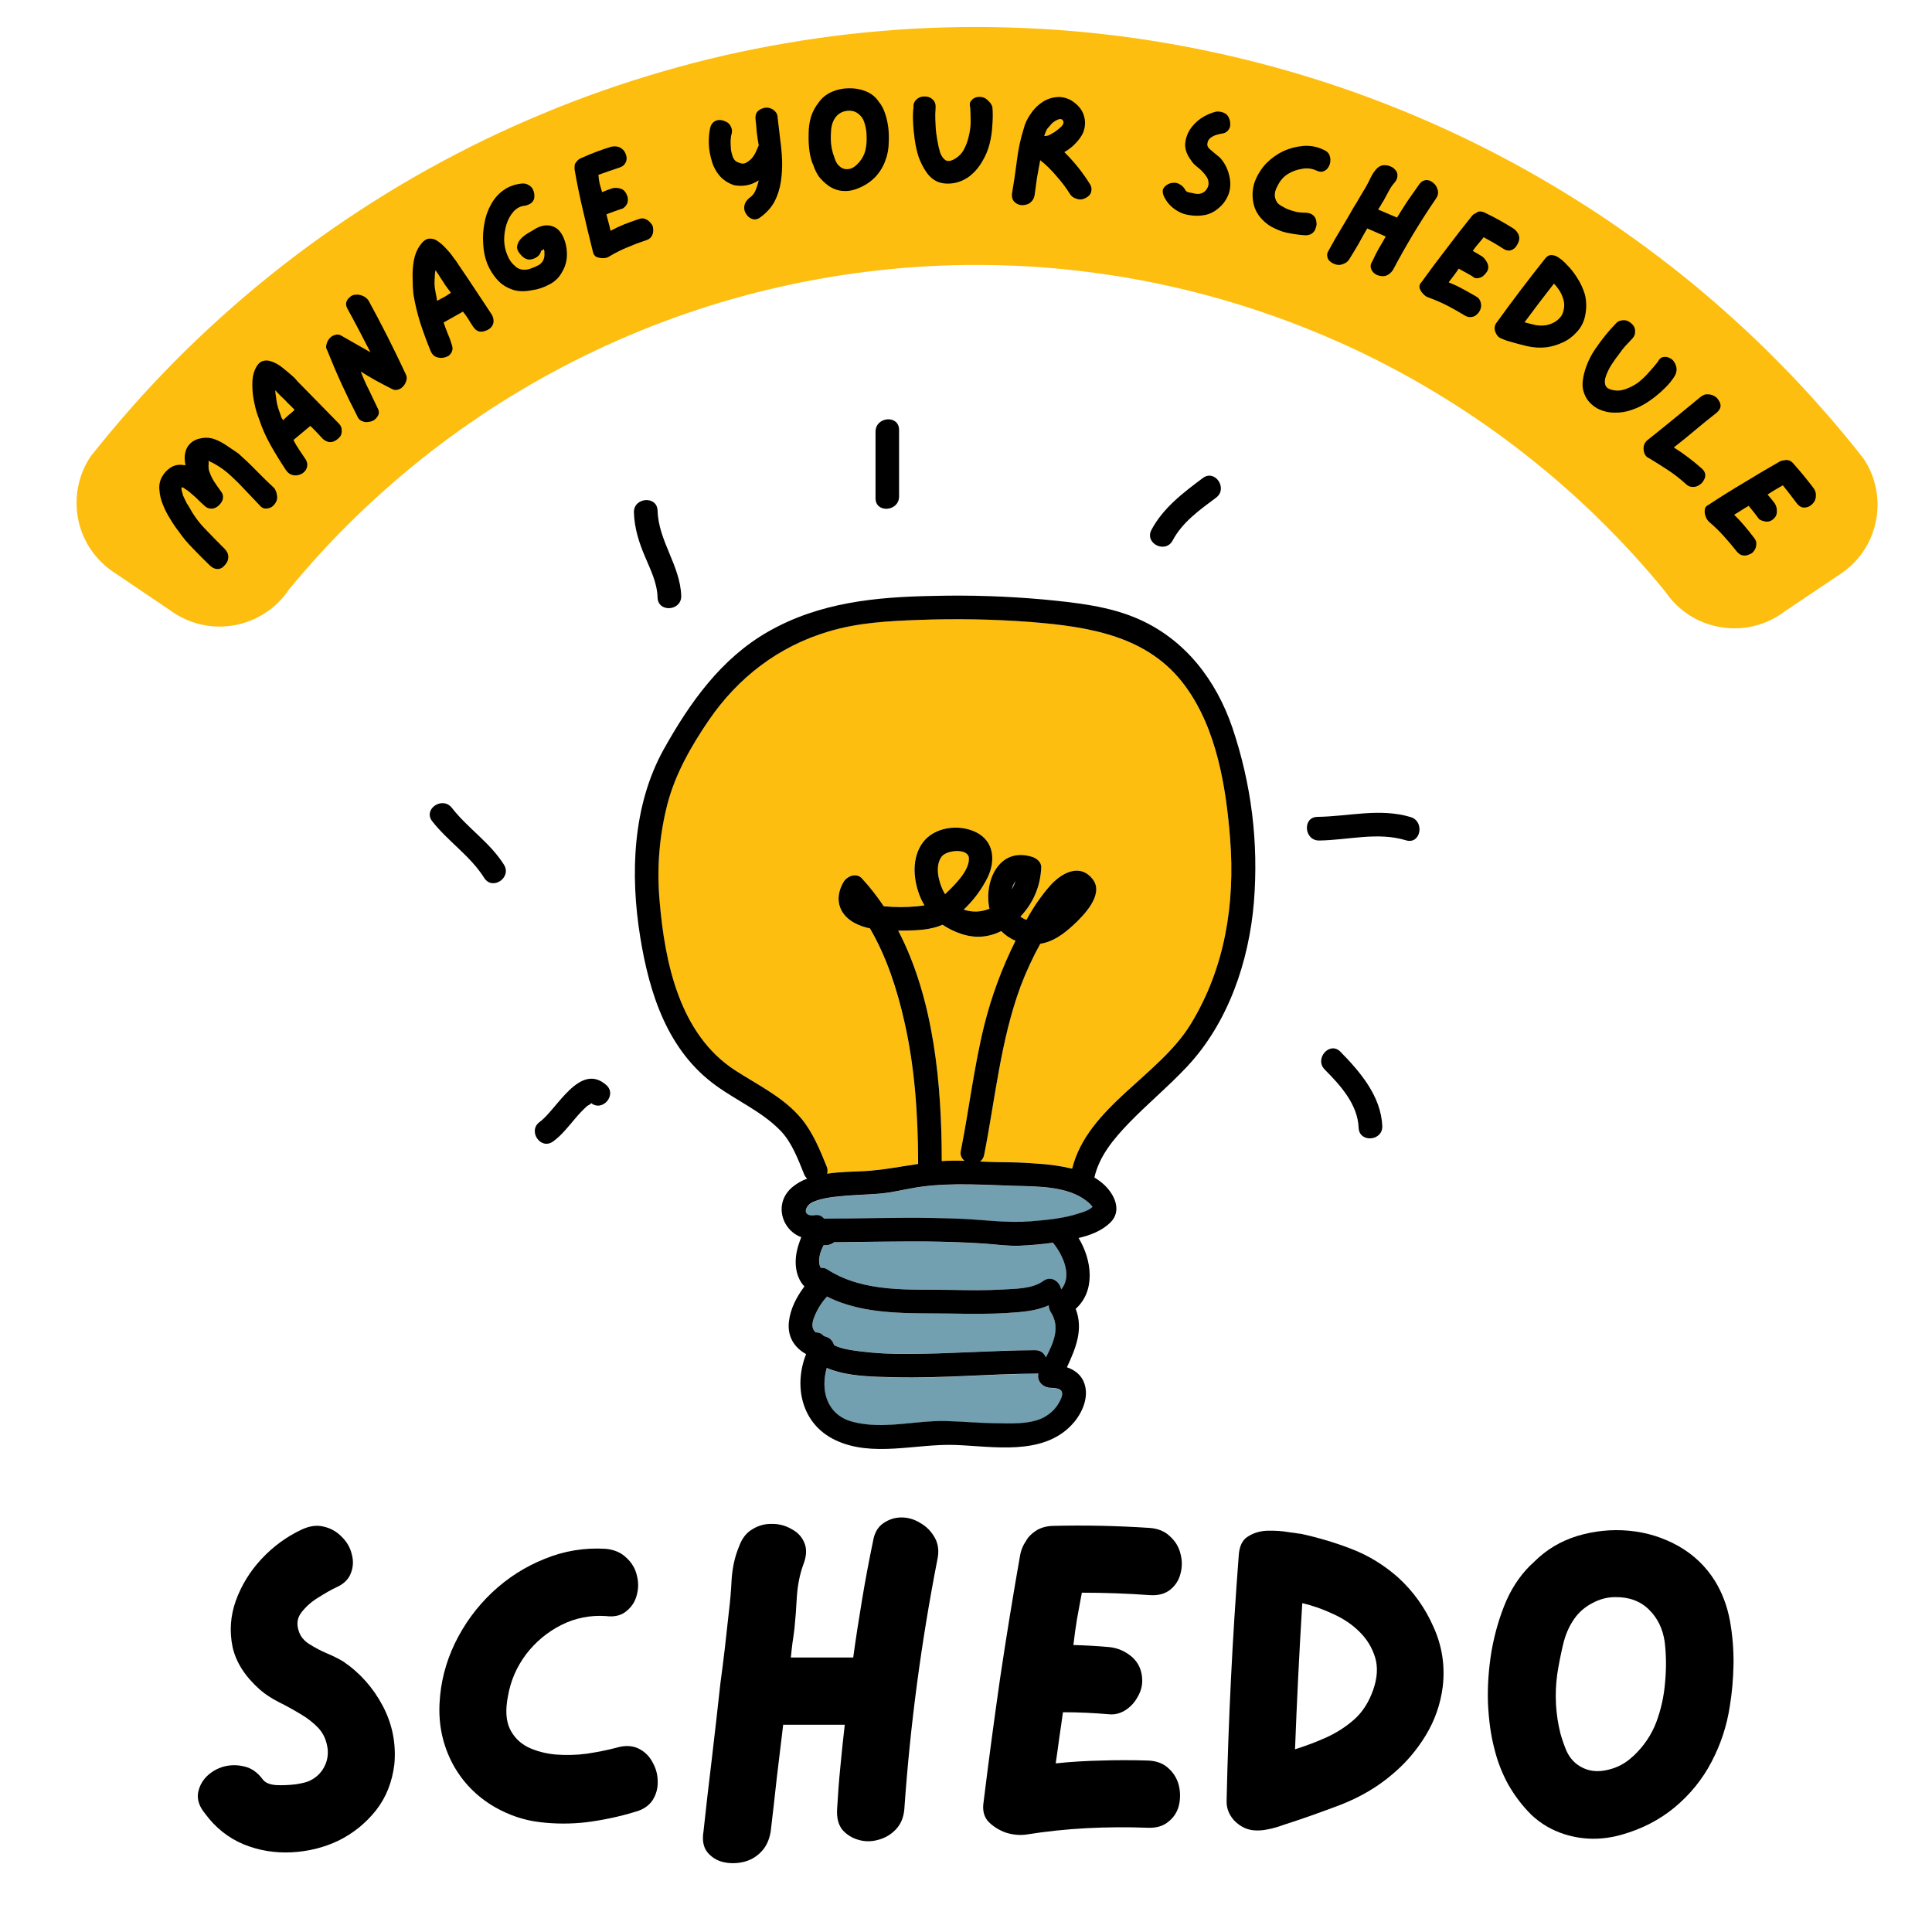 <svg xmlns="http://www.w3.org/2000/svg" xmlns:xlink="http://www.w3.org/1999/xlink" width="100" zoomAndPan="magnify" viewBox="0 0 75 75" height="100" preserveAspectRatio="xMidYMid meet" version="1.0"><defs><g/><clipPath id="9cc4c98008"><path d="M 50 31 L 55.363 31 L 55.363 33 L 50 33 Z M 50 31 " clip-rule="nonzero"/></clipPath><clipPath id="7c060dfe8f"><path d="M 24 23 L 49 23 L 49 56.594 L 24 56.594 Z M 24 23 " clip-rule="nonzero"/></clipPath><clipPath id="a538f9a92d"><path d="M 33 16.094 L 35 16.094 L 35 20 L 33 20 Z M 33 16.094 " clip-rule="nonzero"/></clipPath><clipPath id="eefbbb4bc8"><path d="M 16.363 31 L 20 31 L 20 35 L 16.363 35 Z M 16.363 31 " clip-rule="nonzero"/></clipPath></defs><g clip-path="url(#9cc4c98008)"><path fill="#000000" d="M 54.762 31.719 C 53.57 31.359 52.352 31.695 51.141 31.711 C 50.551 31.719 50.625 32.637 51.211 32.629 C 52.336 32.613 53.477 32.285 54.582 32.621 C 55.152 32.793 55.32 31.887 54.762 31.719 Z M 54.762 31.719 " fill-opacity="1" fill-rule="nonzero"/></g><path fill="#000000" d="M 52.035 40.828 C 51.617 40.406 51.012 41.102 51.426 41.52 C 52.035 42.133 52.707 42.871 52.742 43.781 C 52.766 44.375 53.684 44.301 53.66 43.711 C 53.609 42.555 52.809 41.617 52.035 40.828 Z M 52.035 40.828 " fill-opacity="1" fill-rule="nonzero"/><path fill="#73a0b1" d="M 42.41 46.852 L 42.41 46.848 C 42.348 46.77 42.277 46.699 42.199 46.637 C 41.477 46.059 40.32 46.062 39.441 46.039 C 38.223 46.008 36.996 45.91 35.781 46.07 C 35.223 46.145 34.668 46.301 34.105 46.344 C 33.703 46.375 33.297 46.387 32.898 46.422 C 32.457 46.457 31.984 46.488 31.574 46.664 C 31.234 46.809 31.125 47.242 31.621 47.18 C 31.773 47.152 31.895 47.195 31.996 47.312 C 32.289 47.312 32.586 47.312 32.883 47.305 C 34.383 47.289 35.883 47.254 37.379 47.324 C 38.266 47.363 39.137 47.488 40.023 47.418 C 40.656 47.367 41.316 47.301 41.918 47.102 C 42.047 47.062 42.172 47.012 42.289 46.949 C 42.332 46.922 42.375 46.895 42.418 46.863 C 42.402 46.871 42.402 46.863 42.41 46.852 Z M 42.41 46.852 " fill-opacity="1" fill-rule="nonzero"/><path fill="#fdbe10" d="M 38.203 39.82 C 38.488 38.676 38.895 37.574 39.422 36.52 C 39.211 36.43 39.027 36.305 38.867 36.145 C 38.375 36.391 37.867 36.43 37.344 36.262 C 37.074 36.176 36.824 36.055 36.59 35.898 C 36.145 36.094 35.637 36.117 35.145 36.125 L 34.867 36.125 C 36.266 38.812 36.551 42.133 36.559 45.066 L 36.559 45.078 C 36.672 45.07 36.789 45.062 36.902 45.059 C 37.082 45.059 37.262 45.059 37.441 45.066 C 37.309 44.953 37.262 44.816 37.305 44.645 C 37.621 43.043 37.812 41.41 38.203 39.82 Z M 38.203 39.82 " fill-opacity="1" fill-rule="nonzero"/><path fill="#73a0b1" d="M 40.789 53.883 C 40.477 53.875 40.246 53.625 40.309 53.324 C 40.285 53.328 40.262 53.332 40.238 53.332 C 38.414 53.34 36.594 53.516 34.766 53.469 C 34.008 53.453 32.906 53.465 32.094 53.105 C 31.848 53.969 32.082 54.934 33.102 55.203 C 34.277 55.512 35.5 55.148 36.695 55.172 C 37.348 55.188 38 55.25 38.656 55.258 C 39.227 55.266 39.934 55.305 40.465 55.059 C 40.805 54.891 41.051 54.633 41.195 54.281 C 41.328 53.941 41.105 53.891 40.789 53.883 Z M 40.789 53.883 " fill-opacity="1" fill-rule="nonzero"/><path fill="#fdbe10" d="M 36.555 33.254 C 36.281 33.621 36.438 34.219 36.621 34.586 C 36.645 34.629 36.668 34.672 36.691 34.711 L 36.754 34.652 C 37.059 34.355 37.641 33.793 37.617 33.312 C 37.59 32.918 36.746 33.004 36.555 33.254 Z M 36.555 33.254 " fill-opacity="1" fill-rule="nonzero"/><path fill="#73a0b1" d="M 40.789 50.926 C 40.738 50.848 40.715 50.762 40.715 50.672 C 40.223 50.898 39.617 50.938 39.105 50.969 C 38.371 51.016 37.641 51.004 36.902 50.992 C 35.309 50.969 33.562 51.07 32.105 50.332 C 31.879 50.582 31.703 50.867 31.586 51.188 C 31.5 51.445 31.531 51.609 31.664 51.723 C 31.797 51.715 31.902 51.762 31.988 51.863 L 32.02 51.871 C 32.203 51.914 32.324 52.031 32.379 52.215 C 32.684 52.367 33.082 52.414 33.371 52.453 C 33.988 52.531 34.605 52.562 35.227 52.555 C 36.875 52.555 38.52 52.418 40.168 52.41 C 40.379 52.406 40.523 52.5 40.605 52.695 C 40.898 52.121 41.176 51.52 40.789 50.926 Z M 40.789 50.926 " fill-opacity="1" fill-rule="nonzero"/><path fill="#73a0b1" d="M 40.926 48.305 C 40.91 48.285 40.898 48.266 40.887 48.246 C 40.457 48.305 40.016 48.344 39.582 48.363 C 39.129 48.379 38.684 48.312 38.238 48.281 C 37.488 48.23 36.742 48.207 35.996 48.199 C 34.789 48.191 33.59 48.215 32.387 48.227 C 32.266 48.32 32.133 48.355 31.98 48.332 C 31.832 48.625 31.723 48.98 31.867 49.219 C 31.965 49.211 32.055 49.234 32.137 49.289 C 33.551 50.191 35.32 50.047 36.926 50.074 C 37.594 50.086 38.258 50.098 38.926 50.059 C 39.418 50.027 40.086 50.039 40.504 49.734 C 40.82 49.5 41.152 49.758 41.199 50.059 C 41.609 49.57 41.312 48.809 40.926 48.305 Z M 40.926 48.305 " fill-opacity="1" fill-rule="nonzero"/><path fill="#fdbe10" d="M 47.754 32.574 C 47.598 30.566 47.23 28.312 46.016 26.641 C 44.59 24.676 42.273 24.328 40 24.141 C 38.547 24.035 37.094 24.008 35.637 24.066 C 34.465 24.105 33.297 24.168 32.168 24.508 C 30.23 25.086 28.656 26.289 27.516 27.949 C 26.84 28.938 26.211 30.027 25.91 31.191 C 25.59 32.43 25.488 33.688 25.602 34.961 C 25.801 37.355 26.367 40.137 28.523 41.539 C 29.418 42.121 30.426 42.594 31.117 43.434 C 31.547 43.961 31.832 44.648 32.086 45.277 C 32.125 45.371 32.133 45.465 32.105 45.562 C 32.602 45.484 33.121 45.48 33.57 45.457 C 34.266 45.418 34.949 45.285 35.637 45.18 L 35.637 45.137 C 35.637 43.301 35.512 41.438 35.102 39.645 C 34.816 38.402 34.414 37.145 33.762 36.035 C 33.539 35.992 33.328 35.914 33.133 35.805 C 32.527 35.453 32.387 34.836 32.742 34.238 C 32.879 34.004 33.242 33.859 33.457 34.098 C 33.766 34.434 34.047 34.793 34.297 35.176 C 34.738 35.219 35.18 35.219 35.621 35.176 C 35.715 35.164 35.801 35.156 35.879 35.141 C 35.801 35.012 35.734 34.871 35.684 34.73 C 35.441 34.082 35.387 33.281 35.82 32.699 C 36.273 32.094 37.219 31.977 37.883 32.301 C 38.582 32.645 38.652 33.402 38.336 34.055 C 38.102 34.527 37.793 34.945 37.41 35.312 C 37.746 35.422 38.082 35.41 38.41 35.277 C 38.184 34.227 38.773 32.871 40.051 33.258 C 40.234 33.312 40.426 33.457 40.422 33.672 C 40.387 34.41 40.117 35.047 39.613 35.582 C 39.684 35.637 39.762 35.68 39.848 35.707 C 40.102 35.234 40.406 34.793 40.754 34.383 C 41.184 33.895 41.914 33.473 42.422 34.137 C 42.867 34.719 42.062 35.543 41.676 35.898 C 41.289 36.258 40.879 36.555 40.383 36.633 C 40.09 37.164 39.832 37.711 39.617 38.277 C 38.844 40.383 38.637 42.633 38.203 44.82 C 38.188 44.926 38.133 45.016 38.047 45.086 C 38.285 45.098 38.523 45.105 38.762 45.109 C 39.262 45.113 39.766 45.125 40.266 45.168 C 40.723 45.195 41.176 45.258 41.621 45.363 C 42.211 42.965 45.004 41.766 46.23 39.746 C 47.555 37.574 47.949 35.078 47.754 32.574 Z M 47.754 32.574 " fill-opacity="1" fill-rule="nonzero"/><path fill="#73a0b1" d="M 39.285 34.523 C 39.34 34.426 39.387 34.32 39.422 34.211 C 39.344 34.301 39.297 34.406 39.285 34.523 Z M 39.285 34.523 " fill-opacity="1" fill-rule="nonzero"/><g clip-path="url(#7c060dfe8f)"><path fill="#000000" d="M 47.836 28.234 C 47.211 26.418 46.039 24.867 44.258 24.059 C 43.098 23.531 41.777 23.395 40.52 23.273 C 39.102 23.145 37.676 23.098 36.25 23.133 C 34 23.172 31.812 23.383 29.82 24.52 C 27.988 25.566 26.777 27.281 25.77 29.082 C 24.551 31.27 24.461 33.949 24.852 36.367 C 25.207 38.566 25.91 40.785 27.797 42.145 C 28.621 42.742 29.578 43.152 30.293 43.887 C 30.734 44.336 30.984 45.008 31.215 45.582 C 31.242 45.648 31.281 45.707 31.336 45.754 C 31.145 45.824 30.965 45.922 30.805 46.047 C 30.012 46.66 30.324 47.742 31.105 48.027 C 31.059 48.141 31.023 48.25 30.996 48.336 C 30.812 48.902 30.848 49.539 31.227 49.941 C 30.922 50.344 30.68 50.812 30.625 51.309 C 30.559 51.895 30.844 52.32 31.293 52.566 C 30.801 53.805 31.113 55.273 32.414 55.898 C 33.859 56.594 35.574 56.031 37.109 56.094 C 38.574 56.152 40.441 56.508 41.578 55.34 C 41.934 54.977 42.227 54.41 42.141 53.891 C 42.07 53.449 41.777 53.199 41.418 53.078 C 41.77 52.32 42.062 51.598 41.758 50.809 C 42.531 50.117 42.398 48.93 41.871 48.059 C 42.32 47.953 42.758 47.789 43.094 47.469 C 43.574 47.008 43.266 46.371 42.867 45.996 C 42.75 45.887 42.621 45.793 42.484 45.711 C 42.672 44.879 43.23 44.215 43.816 43.605 C 44.547 42.848 45.359 42.176 46.078 41.41 C 47.68 39.703 48.484 37.324 48.676 35.027 C 48.863 32.707 48.582 30.441 47.836 28.234 Z M 31.664 51.723 C 31.531 51.609 31.5 51.441 31.586 51.188 C 31.703 50.867 31.875 50.582 32.105 50.332 C 33.562 51.07 35.309 50.969 36.902 50.992 C 37.637 51.004 38.367 51.016 39.105 50.969 C 39.617 50.938 40.227 50.898 40.711 50.672 C 40.715 50.762 40.738 50.848 40.785 50.926 C 41.172 51.52 40.898 52.121 40.602 52.695 C 40.523 52.504 40.379 52.41 40.168 52.414 C 38.52 52.422 36.875 52.559 35.223 52.559 C 34.602 52.566 33.984 52.535 33.371 52.457 C 33.082 52.418 32.68 52.371 32.379 52.219 C 32.324 52.035 32.203 51.918 32.016 51.875 L 31.984 51.867 C 31.902 51.766 31.797 51.719 31.664 51.723 Z M 41.195 54.277 C 41.051 54.625 40.805 54.883 40.465 55.051 C 39.93 55.297 39.227 55.258 38.656 55.25 C 38 55.242 37.348 55.18 36.695 55.164 C 35.5 55.141 34.281 55.504 33.102 55.195 C 32.082 54.926 31.848 53.961 32.094 53.102 C 32.91 53.457 34.012 53.445 34.766 53.465 C 36.594 53.508 38.414 53.332 40.238 53.324 C 40.262 53.324 40.285 53.324 40.309 53.32 C 40.246 53.617 40.477 53.867 40.789 53.875 C 41.105 53.883 41.328 53.941 41.195 54.277 Z M 41.195 50.055 C 41.145 49.754 40.812 49.5 40.496 49.73 C 40.078 50.039 39.41 50.027 38.918 50.059 C 38.254 50.098 37.586 50.086 36.922 50.074 C 35.316 50.047 33.547 50.191 32.133 49.289 C 32.051 49.23 31.961 49.211 31.863 49.219 C 31.723 48.98 31.824 48.621 31.977 48.332 C 32.129 48.352 32.262 48.316 32.383 48.223 C 33.59 48.211 34.789 48.188 35.992 48.195 C 36.738 48.203 37.488 48.227 38.23 48.277 C 38.68 48.309 39.125 48.375 39.578 48.359 C 40.012 48.34 40.449 48.301 40.883 48.242 C 40.895 48.262 40.906 48.285 40.922 48.301 C 41.312 48.809 41.609 49.57 41.195 50.055 Z M 42.285 46.945 C 42.168 47.008 42.043 47.059 41.914 47.094 C 41.312 47.297 40.652 47.359 40.02 47.41 C 39.133 47.484 38.262 47.359 37.375 47.316 C 35.879 47.25 34.379 47.281 32.879 47.301 C 32.582 47.305 32.289 47.305 31.992 47.309 C 31.895 47.191 31.77 47.145 31.617 47.176 C 31.125 47.238 31.23 46.805 31.57 46.656 C 31.98 46.484 32.453 46.453 32.895 46.414 C 33.297 46.383 33.699 46.371 34.102 46.34 C 34.664 46.297 35.223 46.141 35.777 46.066 C 36.992 45.906 38.219 46 39.438 46.035 C 40.316 46.059 41.473 46.051 42.195 46.633 C 42.273 46.691 42.344 46.762 42.406 46.844 L 42.406 46.848 C 42.398 46.859 42.395 46.867 42.41 46.855 C 42.371 46.887 42.328 46.918 42.289 46.945 Z M 36.59 35.898 C 36.824 36.055 37.074 36.176 37.344 36.262 C 37.867 36.43 38.375 36.391 38.867 36.145 C 39.027 36.305 39.211 36.43 39.422 36.52 C 38.895 37.574 38.488 38.676 38.203 39.82 C 37.812 41.41 37.621 43.043 37.305 44.645 C 37.262 44.812 37.309 44.953 37.441 45.062 C 37.262 45.059 37.086 45.055 36.902 45.059 C 36.789 45.059 36.672 45.066 36.559 45.074 L 36.559 45.062 C 36.555 42.129 36.266 38.809 34.867 36.125 L 35.145 36.125 C 35.637 36.117 36.145 36.094 36.59 35.898 Z M 36.555 33.254 C 36.746 32.996 37.59 32.918 37.613 33.312 C 37.641 33.789 37.059 34.355 36.75 34.652 L 36.688 34.711 C 36.664 34.672 36.641 34.625 36.617 34.586 C 36.438 34.219 36.281 33.621 36.555 33.254 Z M 39.285 34.523 C 39.297 34.406 39.344 34.301 39.422 34.211 C 39.387 34.32 39.34 34.426 39.285 34.523 Z M 46.23 39.746 C 45.004 41.766 42.215 42.969 41.621 45.367 C 41.176 45.262 40.727 45.199 40.27 45.172 C 39.77 45.129 39.266 45.117 38.762 45.113 C 38.523 45.113 38.285 45.098 38.047 45.09 C 38.137 45.02 38.188 44.93 38.207 44.82 C 38.637 42.637 38.844 40.387 39.621 38.281 C 39.836 37.715 40.09 37.168 40.383 36.637 C 40.879 36.559 41.277 36.27 41.676 35.902 C 42.074 35.535 42.867 34.719 42.426 34.141 C 41.918 33.477 41.191 33.898 40.758 34.387 C 40.406 34.793 40.105 35.234 39.848 35.707 C 39.762 35.68 39.684 35.637 39.613 35.582 C 40.117 35.047 40.387 34.41 40.422 33.672 C 40.426 33.457 40.234 33.312 40.051 33.258 C 38.773 32.871 38.184 34.227 38.41 35.277 C 38.082 35.41 37.746 35.422 37.41 35.312 C 37.793 34.949 38.105 34.531 38.34 34.059 C 38.656 33.406 38.586 32.648 37.887 32.305 C 37.227 31.98 36.277 32.098 35.824 32.703 C 35.395 33.285 35.445 34.086 35.688 34.734 C 35.742 34.875 35.805 35.012 35.887 35.145 C 35.805 35.16 35.723 35.168 35.625 35.18 C 35.184 35.223 34.742 35.223 34.305 35.18 C 34.051 34.797 33.77 34.438 33.461 34.102 C 33.246 33.863 32.883 34.008 32.746 34.238 C 32.391 34.844 32.531 35.457 33.137 35.809 C 33.336 35.918 33.543 35.996 33.77 36.039 C 34.418 37.148 34.824 38.406 35.105 39.648 C 35.516 41.441 35.637 43.305 35.641 45.141 L 35.641 45.184 C 34.953 45.285 34.27 45.422 33.574 45.461 C 33.125 45.484 32.605 45.488 32.109 45.562 C 32.137 45.469 32.129 45.371 32.09 45.281 C 31.836 44.652 31.555 43.965 31.121 43.438 C 30.43 42.598 29.422 42.125 28.527 41.543 C 26.375 40.141 25.805 37.359 25.605 34.965 C 25.492 33.691 25.594 32.434 25.914 31.195 C 26.219 30.031 26.844 28.941 27.52 27.953 C 28.66 26.289 30.234 25.086 32.172 24.512 C 33.301 24.172 34.469 24.109 35.641 24.066 C 37.098 24.012 38.551 24.035 40.004 24.145 C 42.277 24.328 44.594 24.68 46.02 26.645 C 47.234 28.309 47.598 30.562 47.754 32.574 C 47.949 35.078 47.555 37.574 46.23 39.746 Z M 46.23 39.746 " fill-opacity="1" fill-rule="nonzero"/></g><g clip-path="url(#a538f9a92d)"><path fill="#000000" d="M 33.988 16.758 L 33.988 19.344 C 33.988 19.934 34.902 19.859 34.902 19.273 L 34.902 16.688 C 34.902 16.094 33.988 16.168 33.988 16.758 Z M 33.988 16.758 " fill-opacity="1" fill-rule="nonzero"/></g><path fill="#000000" d="M 25.527 19.82 C 25.508 19.23 24.594 19.305 24.609 19.891 C 24.625 20.496 24.805 21.059 25.039 21.609 C 25.258 22.125 25.512 22.629 25.527 23.199 C 25.547 23.793 26.465 23.719 26.445 23.129 C 26.406 21.953 25.559 21 25.527 19.82 Z M 25.527 19.82 " fill-opacity="1" fill-rule="nonzero"/><g clip-path="url(#eefbbb4bc8)"><path fill="#000000" d="M 19.562 33.566 C 19.023 32.707 18.16 32.156 17.543 31.363 C 17.18 30.895 16.414 31.406 16.777 31.879 C 17.398 32.672 18.262 33.227 18.801 34.086 C 19.117 34.582 19.879 34.066 19.562 33.566 Z M 19.562 33.566 " fill-opacity="1" fill-rule="nonzero"/></g><path fill="#000000" d="M 46.691 18.559 C 45.93 19.129 45.152 19.715 44.699 20.57 C 44.422 21.098 45.246 21.504 45.523 20.98 C 45.898 20.27 46.578 19.789 47.207 19.32 C 47.68 18.969 47.168 18.199 46.691 18.559 Z M 46.691 18.559 " fill-opacity="1" fill-rule="nonzero"/><path fill="#000000" d="M 23.531 42.117 C 22.504 41.219 21.613 43.074 20.953 43.551 C 20.473 43.895 20.984 44.66 21.469 44.312 C 21.805 44.074 22.059 43.734 22.324 43.426 C 22.465 43.254 22.621 43.094 22.785 42.941 C 22.871 42.875 22.988 42.855 22.93 42.805 C 23.371 43.195 23.977 42.504 23.531 42.117 Z M 23.531 42.117 " fill-opacity="1" fill-rule="nonzero"/><g fill="#000000" fill-opacity="1"><g transform="translate(6.826, 72.016)"><g><path d="M 6.5 -7.516 C 7.145 -7.078 7.656 -6.504 8.031 -5.797 C 8.406 -5.086 8.555 -4.332 8.484 -3.531 C 8.398 -2.832 8.16 -2.234 7.766 -1.734 C 7.367 -1.234 6.883 -0.844 6.312 -0.562 C 5.738 -0.289 5.129 -0.141 4.484 -0.109 C 3.836 -0.078 3.219 -0.18 2.625 -0.422 C 2.031 -0.672 1.531 -1.07 1.125 -1.625 C 0.914 -1.883 0.828 -2.141 0.859 -2.391 C 0.898 -2.641 1.008 -2.859 1.188 -3.047 C 1.375 -3.234 1.598 -3.363 1.859 -3.438 C 2.129 -3.508 2.398 -3.508 2.672 -3.438 C 2.941 -3.375 3.176 -3.207 3.375 -2.938 C 3.469 -2.812 3.641 -2.738 3.891 -2.719 C 4.148 -2.707 4.406 -2.719 4.656 -2.75 C 4.914 -2.789 5.098 -2.836 5.203 -2.891 C 5.441 -3.004 5.625 -3.176 5.75 -3.406 C 5.875 -3.633 5.922 -3.879 5.891 -4.141 C 5.848 -4.461 5.727 -4.727 5.531 -4.938 C 5.332 -5.145 5.098 -5.328 4.828 -5.484 C 4.555 -5.648 4.281 -5.801 4 -5.938 C 3.719 -6.082 3.473 -6.242 3.266 -6.422 C 2.691 -6.93 2.336 -7.484 2.203 -8.078 C 2.078 -8.68 2.117 -9.281 2.328 -9.875 C 2.547 -10.477 2.879 -11.02 3.328 -11.5 C 3.785 -11.988 4.305 -12.367 4.891 -12.641 C 5.203 -12.785 5.488 -12.82 5.75 -12.75 C 6.02 -12.688 6.25 -12.555 6.438 -12.359 C 6.633 -12.172 6.766 -11.945 6.828 -11.688 C 6.898 -11.438 6.891 -11.191 6.797 -10.953 C 6.711 -10.711 6.52 -10.523 6.219 -10.391 C 6.02 -10.297 5.789 -10.164 5.531 -10 C 5.27 -9.844 5.051 -9.648 4.875 -9.422 C 4.707 -9.203 4.676 -8.953 4.781 -8.672 C 4.844 -8.484 4.977 -8.32 5.188 -8.188 C 5.406 -8.051 5.633 -7.93 5.875 -7.828 C 6.125 -7.723 6.332 -7.617 6.5 -7.516 Z M 6.5 -7.516 "/></g></g></g><g fill="#000000" fill-opacity="1"><g transform="translate(16.188, 72.016)"><g><path d="M 7.75 -4.172 C 8.07 -4.266 8.352 -4.254 8.594 -4.141 C 8.832 -4.023 9.016 -3.848 9.141 -3.609 C 9.273 -3.379 9.344 -3.129 9.344 -2.859 C 9.352 -2.598 9.285 -2.352 9.141 -2.125 C 8.992 -1.906 8.758 -1.754 8.438 -1.672 C 7.844 -1.492 7.234 -1.363 6.609 -1.281 C 5.992 -1.207 5.379 -1.207 4.766 -1.281 C 4.16 -1.352 3.582 -1.547 3.031 -1.859 C 2.312 -2.273 1.758 -2.844 1.375 -3.562 C 1 -4.281 0.832 -5.055 0.875 -5.891 C 0.914 -6.703 1.113 -7.477 1.469 -8.219 C 1.832 -8.969 2.312 -9.625 2.906 -10.188 C 3.508 -10.758 4.191 -11.195 4.953 -11.5 C 5.711 -11.812 6.504 -11.941 7.328 -11.891 C 7.66 -11.859 7.926 -11.742 8.125 -11.547 C 8.332 -11.359 8.469 -11.133 8.531 -10.875 C 8.602 -10.613 8.602 -10.352 8.531 -10.094 C 8.469 -9.844 8.332 -9.633 8.125 -9.469 C 7.926 -9.301 7.66 -9.238 7.328 -9.281 C 6.723 -9.32 6.148 -9.207 5.609 -8.938 C 5.066 -8.664 4.609 -8.285 4.234 -7.797 C 3.867 -7.305 3.633 -6.766 3.531 -6.172 C 3.426 -5.641 3.453 -5.211 3.609 -4.891 C 3.766 -4.578 4 -4.344 4.312 -4.188 C 4.625 -4.039 4.977 -3.945 5.375 -3.906 C 5.781 -3.875 6.188 -3.883 6.594 -3.938 C 7.008 -4 7.395 -4.078 7.75 -4.172 Z M 7.75 -4.172 "/></g></g></g><g fill="#000000" fill-opacity="1"><g transform="translate(26.419, 72.016)"><g><path d="M 7.469 -12.172 C 7.52 -12.492 7.648 -12.727 7.859 -12.875 C 8.078 -13.031 8.316 -13.109 8.578 -13.109 C 8.836 -13.109 9.082 -13.035 9.312 -12.891 C 9.551 -12.754 9.738 -12.562 9.875 -12.312 C 10.008 -12.07 10.039 -11.789 9.969 -11.469 C 9.344 -8.27 8.914 -5.047 8.688 -1.797 C 8.664 -1.473 8.555 -1.207 8.359 -1 C 8.172 -0.801 7.941 -0.664 7.672 -0.594 C 7.41 -0.52 7.156 -0.52 6.906 -0.594 C 6.656 -0.664 6.445 -0.797 6.281 -0.984 C 6.125 -1.18 6.055 -1.453 6.078 -1.797 C 6.109 -2.336 6.148 -2.879 6.203 -3.422 C 6.254 -3.973 6.312 -4.52 6.375 -5.062 L 3.984 -5.062 C 3.898 -4.363 3.816 -3.672 3.734 -2.984 C 3.66 -2.297 3.582 -1.609 3.5 -0.922 C 3.445 -0.586 3.32 -0.32 3.125 -0.125 C 2.938 0.07 2.707 0.203 2.438 0.266 C 2.164 0.328 1.898 0.328 1.641 0.266 C 1.391 0.203 1.188 0.07 1.031 -0.125 C 0.883 -0.32 0.836 -0.586 0.891 -0.922 C 0.992 -1.867 1.102 -2.82 1.219 -3.781 C 1.332 -4.738 1.441 -5.703 1.547 -6.672 C 1.609 -7.117 1.664 -7.57 1.719 -8.031 C 1.77 -8.5 1.82 -8.969 1.875 -9.438 C 1.926 -9.844 1.961 -10.27 1.984 -10.719 C 2.016 -11.176 2.109 -11.594 2.266 -11.969 C 2.379 -12.289 2.555 -12.52 2.797 -12.656 C 3.035 -12.801 3.289 -12.867 3.562 -12.859 C 3.832 -12.859 4.082 -12.789 4.312 -12.656 C 4.551 -12.531 4.719 -12.348 4.812 -12.109 C 4.906 -11.879 4.891 -11.602 4.766 -11.281 C 4.629 -10.906 4.547 -10.492 4.516 -10.047 C 4.492 -9.598 4.461 -9.18 4.422 -8.797 C 4.398 -8.609 4.375 -8.422 4.344 -8.234 C 4.32 -8.047 4.301 -7.859 4.281 -7.672 L 6.703 -7.672 C 6.805 -8.422 6.922 -9.172 7.047 -9.922 C 7.172 -10.672 7.312 -11.422 7.469 -12.172 Z M 7.469 -12.172 "/></g></g></g><g fill="#000000" fill-opacity="1"><g transform="translate(37.294, 72.016)"><g><path d="M 7.266 -3.672 C 7.598 -3.66 7.863 -3.562 8.062 -3.375 C 8.27 -3.188 8.406 -2.961 8.469 -2.703 C 8.531 -2.441 8.531 -2.18 8.469 -1.922 C 8.406 -1.672 8.27 -1.461 8.062 -1.297 C 7.863 -1.129 7.598 -1.051 7.266 -1.062 C 6.473 -1.094 5.68 -1.086 4.891 -1.047 C 4.098 -1.004 3.312 -0.922 2.531 -0.797 C 2.281 -0.766 2.02 -0.789 1.75 -0.875 C 1.488 -0.969 1.266 -1.109 1.078 -1.297 C 0.898 -1.492 0.836 -1.754 0.891 -2.078 C 1.086 -3.672 1.301 -5.27 1.531 -6.875 C 1.77 -8.477 2.031 -10.078 2.312 -11.672 C 2.352 -11.867 2.426 -12.039 2.531 -12.188 C 2.613 -12.344 2.742 -12.477 2.922 -12.594 C 3.098 -12.707 3.312 -12.77 3.562 -12.781 C 4.82 -12.812 6.078 -12.785 7.328 -12.703 C 7.66 -12.68 7.926 -12.57 8.125 -12.375 C 8.332 -12.188 8.469 -11.961 8.531 -11.703 C 8.602 -11.441 8.602 -11.18 8.531 -10.922 C 8.469 -10.672 8.332 -10.461 8.125 -10.297 C 7.926 -10.141 7.66 -10.07 7.328 -10.094 C 6.473 -10.156 5.598 -10.188 4.703 -10.188 C 4.641 -9.844 4.578 -9.504 4.516 -9.172 C 4.461 -8.836 4.414 -8.5 4.375 -8.156 C 4.844 -8.145 5.301 -8.117 5.75 -8.078 C 6.094 -8.047 6.395 -7.914 6.656 -7.688 C 6.914 -7.457 7.047 -7.148 7.047 -6.766 C 7.047 -6.547 6.984 -6.332 6.859 -6.125 C 6.742 -5.914 6.586 -5.75 6.391 -5.625 C 6.191 -5.5 5.977 -5.445 5.75 -5.469 C 5.156 -5.52 4.562 -5.547 3.969 -5.547 C 3.926 -5.223 3.879 -4.895 3.828 -4.562 C 3.785 -4.227 3.738 -3.895 3.688 -3.562 C 4.281 -3.625 4.875 -3.66 5.469 -3.672 C 6.062 -3.691 6.66 -3.691 7.266 -3.672 Z M 7.266 -3.672 "/></g></g></g><g fill="#000000" fill-opacity="1"><g transform="translate(46.742, 72.016)"><g><path d="M 7.531 -10.781 C 8.125 -10.238 8.582 -9.598 8.906 -8.859 C 9.238 -8.129 9.359 -7.359 9.266 -6.547 C 9.18 -5.867 8.961 -5.238 8.609 -4.656 C 8.254 -4.07 7.82 -3.566 7.312 -3.141 C 6.738 -2.648 6.066 -2.254 5.297 -1.953 C 4.523 -1.66 3.785 -1.398 3.078 -1.172 C 2.879 -1.098 2.676 -1.039 2.469 -1 C 2.27 -0.957 2.07 -0.945 1.875 -0.969 C 1.602 -1.008 1.363 -1.141 1.156 -1.359 C 0.957 -1.586 0.863 -1.844 0.875 -2.125 C 0.945 -5.281 1.102 -8.441 1.344 -11.609 C 1.363 -11.973 1.477 -12.223 1.688 -12.359 C 1.906 -12.504 2.16 -12.582 2.453 -12.594 C 2.754 -12.602 3.047 -12.582 3.328 -12.531 C 3.484 -12.508 3.633 -12.488 3.781 -12.469 C 4.457 -12.32 5.113 -12.125 5.75 -11.875 C 6.395 -11.625 6.988 -11.258 7.531 -10.781 Z M 6.562 -6.406 C 6.727 -6.875 6.754 -7.297 6.641 -7.672 C 6.523 -8.055 6.32 -8.391 6.031 -8.672 C 5.75 -8.953 5.41 -9.18 5.016 -9.359 C 4.617 -9.547 4.219 -9.688 3.812 -9.781 C 3.695 -7.875 3.602 -5.984 3.531 -4.109 C 3.957 -4.242 4.367 -4.398 4.766 -4.578 C 5.172 -4.766 5.531 -5 5.844 -5.281 C 6.156 -5.562 6.395 -5.938 6.562 -6.406 Z M 6.562 -6.406 "/></g></g></g><g fill="#000000" fill-opacity="1"><g transform="translate(56.904, 72.016)"><g><path d="M 9.672 -10.641 C 9.953 -10.18 10.145 -9.672 10.25 -9.109 C 10.352 -8.547 10.398 -7.977 10.391 -7.406 C 10.379 -6.832 10.332 -6.297 10.25 -5.797 C 10.133 -5.023 9.895 -4.297 9.531 -3.609 C 9.176 -2.93 8.695 -2.344 8.094 -1.844 C 7.508 -1.363 6.832 -1.016 6.062 -0.797 C 5.301 -0.578 4.555 -0.582 3.828 -0.812 C 3.336 -0.969 2.91 -1.219 2.547 -1.562 C 2.191 -1.914 1.891 -2.312 1.641 -2.75 C 1.398 -3.195 1.223 -3.656 1.109 -4.125 C 0.973 -4.633 0.891 -5.223 0.859 -5.891 C 0.836 -6.555 0.883 -7.238 1 -7.938 C 1.125 -8.633 1.316 -9.285 1.578 -9.891 C 1.848 -10.492 2.207 -10.992 2.656 -11.391 C 3.125 -11.859 3.68 -12.191 4.328 -12.391 C 4.984 -12.586 5.648 -12.656 6.328 -12.594 C 7.016 -12.531 7.656 -12.332 8.25 -12 C 8.844 -11.664 9.316 -11.211 9.672 -10.641 Z M 6.516 -3.859 C 6.91 -4.234 7.203 -4.664 7.391 -5.156 C 7.578 -5.656 7.691 -6.172 7.734 -6.703 C 7.785 -7.242 7.781 -7.77 7.719 -8.281 C 7.645 -8.789 7.441 -9.207 7.109 -9.531 C 6.773 -9.863 6.336 -10.023 5.797 -10.016 C 5.492 -10.016 5.195 -9.938 4.906 -9.781 C 4.625 -9.633 4.395 -9.438 4.219 -9.188 C 4.008 -8.895 3.859 -8.547 3.766 -8.141 C 3.672 -7.734 3.598 -7.359 3.547 -7.016 C 3.441 -6.234 3.484 -5.469 3.672 -4.719 C 3.734 -4.5 3.812 -4.273 3.906 -4.047 C 4.008 -3.828 4.148 -3.648 4.328 -3.516 C 4.629 -3.297 4.973 -3.219 5.359 -3.281 C 5.754 -3.344 6.098 -3.5 6.391 -3.75 C 6.422 -3.781 6.461 -3.816 6.516 -3.859 Z M 6.516 -3.859 "/></g></g></g><path fill="#fdbe10" d="M 4.297 22.133 C 3.961 21.883 3.68 21.582 3.457 21.227 C 3.238 20.875 3.09 20.488 3.02 20.078 C 2.949 19.664 2.957 19.254 3.043 18.848 C 3.129 18.438 3.289 18.059 3.523 17.711 C 4.035 17.066 4.566 16.434 5.109 15.816 C 5.656 15.195 6.223 14.594 6.801 14.008 C 7.383 13.422 7.98 12.855 8.594 12.301 C 9.207 11.75 9.832 11.215 10.477 10.699 C 11.117 10.184 11.777 9.684 12.445 9.207 C 13.117 8.727 13.801 8.266 14.5 7.824 C 15.195 7.383 15.906 6.965 16.625 6.562 C 17.348 6.164 18.078 5.781 18.82 5.422 C 19.562 5.062 20.316 4.727 21.078 4.41 C 21.84 4.09 22.609 3.797 23.387 3.523 C 24.164 3.25 24.949 3 25.742 2.77 C 26.535 2.539 27.332 2.332 28.137 2.148 C 28.941 1.965 29.75 1.805 30.562 1.668 C 31.375 1.527 32.191 1.414 33.012 1.32 C 33.832 1.23 34.652 1.16 35.477 1.113 C 36.301 1.07 37.125 1.047 37.949 1.047 C 38.773 1.051 39.598 1.074 40.422 1.121 C 41.246 1.168 42.066 1.238 42.887 1.332 C 43.707 1.426 44.523 1.543 45.336 1.684 C 46.148 1.824 46.957 1.988 47.758 2.172 C 48.562 2.359 49.359 2.566 50.152 2.797 C 50.945 3.027 51.73 3.281 52.508 3.555 C 53.285 3.832 54.055 4.129 54.812 4.445 C 55.574 4.766 56.324 5.105 57.066 5.465 C 57.809 5.828 58.539 6.211 59.262 6.613 C 59.98 7.016 60.688 7.438 61.383 7.879 C 62.082 8.32 62.762 8.785 63.434 9.266 C 64.102 9.746 64.758 10.246 65.402 10.762 C 66.043 11.281 66.668 11.816 67.281 12.371 C 67.891 12.922 68.488 13.492 69.066 14.082 C 69.648 14.668 70.207 15.27 70.754 15.891 C 71.301 16.508 71.828 17.145 72.336 17.793 C 72.57 18.137 72.73 18.516 72.816 18.926 C 72.902 19.336 72.91 19.746 72.836 20.156 C 72.762 20.57 72.617 20.953 72.395 21.309 C 72.172 21.664 71.891 21.961 71.555 22.207 L 69.254 23.754 C 68.898 24.02 68.508 24.199 68.078 24.305 C 67.648 24.406 67.215 24.418 66.781 24.344 C 66.344 24.27 65.941 24.113 65.57 23.875 C 65.199 23.633 64.891 23.328 64.645 22.965 C 63.84 21.977 62.98 21.039 62.07 20.148 C 61.16 19.254 60.203 18.418 59.199 17.633 C 58.195 16.844 57.152 16.117 56.07 15.449 C 54.984 14.777 53.867 14.168 52.719 13.621 C 51.566 13.078 50.387 12.594 49.184 12.18 C 47.98 11.762 46.758 11.414 45.512 11.133 C 44.27 10.852 43.016 10.641 41.75 10.5 C 40.484 10.355 39.215 10.285 37.938 10.285 C 36.664 10.281 35.395 10.352 34.129 10.492 C 32.863 10.629 31.605 10.84 30.363 11.117 C 29.121 11.395 27.895 11.738 26.691 12.152 C 25.484 12.566 24.305 13.047 23.152 13.59 C 22 14.133 20.883 14.738 19.797 15.406 C 18.711 16.074 17.668 16.801 16.66 17.582 C 15.656 18.367 14.699 19.203 13.785 20.09 C 12.871 20.98 12.012 21.918 11.203 22.902 C 10.957 23.27 10.648 23.57 10.273 23.809 C 9.902 24.047 9.5 24.203 9.066 24.277 C 8.629 24.352 8.195 24.336 7.77 24.234 C 7.34 24.129 6.945 23.945 6.594 23.684 Z M 4.297 22.133 " fill-opacity="1" fill-rule="nonzero"/><g fill="#000000" fill-opacity="1"><g transform="translate(8.001, 22.211)"><g><path d="M 1.25 -4.609 C 1.488 -4.398 1.723 -4.176 1.953 -3.938 C 2.18 -3.707 2.414 -3.477 2.656 -3.25 C 2.707 -3.164 2.738 -3.078 2.75 -2.984 C 2.77 -2.898 2.758 -2.816 2.719 -2.734 C 2.676 -2.648 2.617 -2.582 2.547 -2.531 C 2.473 -2.488 2.395 -2.469 2.312 -2.469 C 2.227 -2.469 2.148 -2.508 2.078 -2.594 C 1.898 -2.781 1.719 -2.973 1.531 -3.172 C 1.352 -3.367 1.164 -3.555 0.969 -3.734 C 0.77 -3.922 0.555 -4.078 0.328 -4.203 C 0.285 -4.234 0.242 -4.254 0.203 -4.266 C 0.16 -4.285 0.125 -4.305 0.094 -4.328 C 0.102 -4.266 0.102 -4.195 0.094 -4.125 C 0.094 -4.062 0.098 -4.004 0.109 -3.953 C 0.16 -3.797 0.227 -3.648 0.312 -3.516 C 0.395 -3.391 0.477 -3.27 0.562 -3.156 C 0.633 -3.07 0.664 -2.988 0.656 -2.906 C 0.656 -2.832 0.629 -2.758 0.578 -2.688 C 0.523 -2.613 0.461 -2.555 0.391 -2.516 C 0.316 -2.473 0.238 -2.457 0.156 -2.469 C 0.07 -2.477 0 -2.516 -0.062 -2.578 C -0.145 -2.648 -0.223 -2.723 -0.297 -2.797 C -0.367 -2.867 -0.441 -2.938 -0.516 -3 C -0.555 -3.031 -0.598 -3.066 -0.641 -3.109 C -0.691 -3.148 -0.742 -3.188 -0.797 -3.219 C -0.848 -3.258 -0.891 -3.285 -0.922 -3.297 C -0.93 -3.285 -0.941 -3.281 -0.953 -3.281 C -0.961 -3.25 -0.957 -3.195 -0.938 -3.125 C -0.914 -3.062 -0.906 -3.02 -0.906 -3 C -0.875 -2.926 -0.836 -2.848 -0.797 -2.766 C -0.766 -2.691 -0.727 -2.629 -0.688 -2.578 C -0.508 -2.242 -0.297 -1.945 -0.047 -1.688 C 0.203 -1.426 0.457 -1.164 0.719 -0.906 C 0.801 -0.82 0.848 -0.734 0.859 -0.641 C 0.867 -0.547 0.852 -0.461 0.812 -0.391 C 0.77 -0.316 0.711 -0.25 0.641 -0.188 C 0.566 -0.133 0.488 -0.113 0.406 -0.125 C 0.32 -0.133 0.238 -0.176 0.156 -0.25 C -0.062 -0.457 -0.273 -0.672 -0.484 -0.891 C -0.703 -1.109 -0.895 -1.336 -1.062 -1.578 C -1.176 -1.723 -1.285 -1.883 -1.391 -2.062 C -1.504 -2.238 -1.598 -2.422 -1.672 -2.609 C -1.754 -2.805 -1.801 -3 -1.812 -3.188 C -1.832 -3.363 -1.801 -3.531 -1.719 -3.688 C -1.633 -3.844 -1.52 -3.969 -1.375 -4.062 C -1.227 -4.156 -1.062 -4.188 -0.875 -4.156 C -0.863 -4.156 -0.848 -4.156 -0.828 -4.156 C -0.816 -4.156 -0.805 -4.148 -0.797 -4.141 C -0.836 -4.316 -0.844 -4.477 -0.812 -4.625 C -0.781 -4.781 -0.711 -4.906 -0.609 -5 C -0.504 -5.102 -0.359 -5.172 -0.172 -5.203 C 0.004 -5.234 0.176 -5.219 0.344 -5.156 C 0.508 -5.094 0.664 -5.008 0.812 -4.906 C 0.969 -4.801 1.113 -4.703 1.25 -4.609 Z M 1.25 -4.609 "/></g></g></g><g fill="#000000" fill-opacity="1"><g transform="translate(11.093, 18.676)"><g><path d="M 0.453 -3.875 C 0.723 -3.602 0.992 -3.328 1.266 -3.047 C 1.535 -2.773 1.801 -2.504 2.062 -2.234 C 2.133 -2.16 2.172 -2.078 2.172 -1.984 C 2.18 -1.898 2.164 -1.82 2.125 -1.75 C 2.082 -1.688 2.02 -1.629 1.938 -1.578 C 1.852 -1.523 1.766 -1.504 1.672 -1.516 C 1.586 -1.535 1.508 -1.578 1.438 -1.641 C 1.363 -1.723 1.285 -1.805 1.203 -1.891 C 1.117 -1.984 1.035 -2.066 0.953 -2.141 L 0.297 -1.594 C 0.367 -1.457 0.445 -1.328 0.531 -1.203 C 0.613 -1.078 0.695 -0.953 0.781 -0.828 C 0.832 -0.734 0.848 -0.645 0.828 -0.562 C 0.816 -0.488 0.781 -0.422 0.719 -0.359 C 0.656 -0.297 0.578 -0.254 0.484 -0.234 C 0.391 -0.211 0.301 -0.219 0.219 -0.25 C 0.133 -0.281 0.062 -0.344 0 -0.438 C -0.207 -0.75 -0.406 -1.07 -0.594 -1.406 C -0.781 -1.738 -0.93 -2.082 -1.047 -2.438 C -1.117 -2.613 -1.176 -2.812 -1.219 -3.031 C -1.27 -3.258 -1.297 -3.488 -1.297 -3.719 C -1.305 -3.945 -1.27 -4.156 -1.188 -4.344 C -1.113 -4.508 -1.02 -4.613 -0.906 -4.656 C -0.789 -4.695 -0.672 -4.691 -0.547 -4.641 C -0.422 -4.598 -0.297 -4.531 -0.172 -4.438 C -0.047 -4.344 0.07 -4.242 0.188 -4.141 C 0.301 -4.047 0.391 -3.957 0.453 -3.875 Z M -0.156 -2.438 C -0.145 -2.438 -0.133 -2.426 -0.125 -2.406 C -0.125 -2.395 -0.117 -2.379 -0.109 -2.359 C -0.035 -2.43 0.035 -2.5 0.109 -2.562 C 0.191 -2.625 0.27 -2.691 0.344 -2.766 C 0.258 -2.859 0.172 -2.945 0.078 -3.031 C -0.004 -3.125 -0.094 -3.211 -0.188 -3.297 C -0.219 -3.328 -0.25 -3.359 -0.281 -3.391 C -0.32 -3.43 -0.363 -3.477 -0.406 -3.531 C -0.406 -3.438 -0.395 -3.344 -0.375 -3.25 C -0.363 -3.113 -0.336 -2.977 -0.297 -2.844 C -0.254 -2.719 -0.207 -2.582 -0.156 -2.438 Z M -0.156 -2.438 "/></g></g></g><g fill="#000000" fill-opacity="1"><g transform="translate(13.614, 16.315)"><g><path d="M -0.125 -4.328 C -0.176 -4.422 -0.191 -4.504 -0.172 -4.578 C -0.148 -4.66 -0.102 -4.727 -0.031 -4.781 C 0.031 -4.844 0.109 -4.875 0.203 -4.875 C 0.297 -4.883 0.383 -4.867 0.469 -4.828 C 0.551 -4.797 0.625 -4.738 0.688 -4.656 C 1.207 -3.707 1.691 -2.75 2.141 -1.781 C 2.18 -1.695 2.188 -1.613 2.156 -1.531 C 2.133 -1.445 2.094 -1.375 2.031 -1.312 C 1.977 -1.25 1.91 -1.207 1.828 -1.188 C 1.742 -1.164 1.664 -1.176 1.594 -1.219 C 1.375 -1.332 1.164 -1.441 0.969 -1.547 C 0.77 -1.66 0.578 -1.773 0.391 -1.891 C 0.484 -1.648 0.586 -1.414 0.703 -1.188 C 0.816 -0.957 0.926 -0.727 1.031 -0.5 C 1.094 -0.395 1.109 -0.301 1.078 -0.219 C 1.047 -0.145 1 -0.082 0.938 -0.031 C 0.875 0.02 0.797 0.051 0.703 0.062 C 0.609 0.082 0.52 0.07 0.438 0.031 C 0.352 0 0.289 -0.066 0.25 -0.172 C -0.176 -0.992 -0.562 -1.836 -0.906 -2.703 C -0.957 -2.785 -0.969 -2.867 -0.938 -2.953 C -0.914 -3.047 -0.875 -3.125 -0.812 -3.188 C -0.758 -3.25 -0.691 -3.289 -0.609 -3.312 C -0.523 -3.344 -0.441 -3.332 -0.359 -3.281 L 0.766 -2.641 C 0.617 -2.93 0.473 -3.211 0.328 -3.484 C 0.18 -3.766 0.031 -4.047 -0.125 -4.328 Z M -0.125 -4.328 "/></g></g></g><g fill="#000000" fill-opacity="1"><g transform="translate(16.627, 14.019)"><g><path d="M 1.188 -3.719 C 1.406 -3.406 1.617 -3.086 1.828 -2.766 C 2.047 -2.441 2.258 -2.117 2.469 -1.797 C 2.52 -1.703 2.539 -1.609 2.531 -1.516 C 2.52 -1.43 2.484 -1.359 2.422 -1.297 C 2.367 -1.242 2.297 -1.203 2.203 -1.172 C 2.117 -1.141 2.035 -1.133 1.953 -1.156 C 1.867 -1.188 1.797 -1.25 1.734 -1.344 C 1.672 -1.438 1.609 -1.535 1.547 -1.641 C 1.484 -1.742 1.414 -1.836 1.344 -1.922 L 0.594 -1.5 C 0.645 -1.352 0.695 -1.211 0.75 -1.078 C 0.812 -0.941 0.863 -0.801 0.906 -0.656 C 0.945 -0.551 0.953 -0.461 0.922 -0.391 C 0.898 -0.316 0.852 -0.254 0.781 -0.203 C 0.707 -0.16 0.617 -0.133 0.516 -0.125 C 0.422 -0.125 0.332 -0.145 0.25 -0.188 C 0.176 -0.238 0.117 -0.316 0.078 -0.422 C -0.066 -0.773 -0.195 -1.129 -0.312 -1.484 C -0.426 -1.848 -0.516 -2.219 -0.578 -2.594 C -0.598 -2.781 -0.609 -2.988 -0.609 -3.219 C -0.617 -3.445 -0.602 -3.676 -0.562 -3.906 C -0.52 -4.133 -0.441 -4.328 -0.328 -4.484 C -0.223 -4.641 -0.113 -4.727 0 -4.75 C 0.125 -4.77 0.238 -4.742 0.344 -4.672 C 0.457 -4.598 0.566 -4.504 0.672 -4.391 C 0.785 -4.273 0.883 -4.156 0.969 -4.031 C 1.062 -3.914 1.133 -3.812 1.188 -3.719 Z M 0.328 -2.438 C 0.328 -2.426 0.328 -2.41 0.328 -2.391 C 0.336 -2.367 0.344 -2.352 0.344 -2.344 C 0.438 -2.395 0.523 -2.441 0.609 -2.484 C 0.703 -2.535 0.789 -2.594 0.875 -2.656 C 0.801 -2.758 0.727 -2.859 0.656 -2.953 C 0.594 -3.055 0.523 -3.16 0.453 -3.266 C 0.43 -3.305 0.406 -3.348 0.375 -3.391 C 0.344 -3.43 0.312 -3.477 0.281 -3.531 C 0.258 -3.438 0.25 -3.348 0.25 -3.266 C 0.238 -3.129 0.238 -2.992 0.25 -2.859 C 0.27 -2.723 0.297 -2.582 0.328 -2.438 Z M 0.328 -2.438 "/></g></g></g><g fill="#000000" fill-opacity="1"><g transform="translate(19.555, 12.186)"><g><path d="M 1.266 -3.328 C 1.492 -3.441 1.695 -3.469 1.875 -3.406 C 2.062 -3.352 2.207 -3.211 2.312 -2.984 C 2.406 -2.773 2.453 -2.551 2.453 -2.312 C 2.453 -2.07 2.395 -1.852 2.281 -1.656 C 2.164 -1.426 1.992 -1.254 1.766 -1.141 C 1.547 -1.023 1.328 -0.953 1.109 -0.922 C 0.805 -0.859 0.539 -0.867 0.312 -0.953 C 0.082 -1.035 -0.109 -1.164 -0.266 -1.344 C -0.422 -1.52 -0.547 -1.723 -0.641 -1.953 C -0.734 -2.191 -0.785 -2.445 -0.797 -2.719 C -0.816 -2.988 -0.801 -3.254 -0.75 -3.516 C -0.707 -3.773 -0.625 -4.016 -0.5 -4.234 C -0.383 -4.461 -0.223 -4.648 -0.016 -4.797 C 0.18 -4.941 0.422 -5.031 0.703 -5.062 C 0.805 -5.07 0.895 -5.051 0.969 -5 C 1.051 -4.957 1.109 -4.895 1.141 -4.812 C 1.18 -4.727 1.195 -4.641 1.188 -4.547 C 1.188 -4.461 1.156 -4.391 1.094 -4.328 C 1.039 -4.273 0.957 -4.234 0.844 -4.203 C 0.664 -4.191 0.516 -4.117 0.391 -3.984 C 0.266 -3.848 0.172 -3.68 0.109 -3.484 C 0.047 -3.285 0.016 -3.078 0.016 -2.859 C 0.023 -2.648 0.066 -2.457 0.141 -2.281 C 0.211 -2.102 0.312 -1.961 0.438 -1.859 C 0.508 -1.785 0.602 -1.738 0.719 -1.719 C 0.844 -1.707 0.957 -1.723 1.062 -1.766 C 1.176 -1.805 1.281 -1.852 1.375 -1.906 C 1.469 -1.969 1.531 -2.051 1.562 -2.156 C 1.582 -2.227 1.586 -2.305 1.578 -2.391 C 1.586 -2.398 1.586 -2.414 1.578 -2.438 C 1.566 -2.457 1.562 -2.484 1.562 -2.516 C 1.551 -2.504 1.539 -2.5 1.531 -2.5 C 1.52 -2.488 1.508 -2.477 1.5 -2.469 C 1.488 -2.469 1.473 -2.461 1.453 -2.453 C 1.43 -2.348 1.375 -2.266 1.281 -2.203 C 1.195 -2.148 1.102 -2.117 1 -2.109 C 0.895 -2.109 0.797 -2.156 0.703 -2.25 C 0.578 -2.375 0.516 -2.488 0.516 -2.594 C 0.523 -2.695 0.566 -2.797 0.641 -2.891 C 0.723 -2.984 0.828 -3.066 0.953 -3.141 C 1.078 -3.211 1.18 -3.273 1.266 -3.328 Z M 1.266 -3.328 "/></g></g></g><g fill="#000000" fill-opacity="1"><g transform="translate(22.981, 10.506)"><g><path d="M 1.812 -2 C 1.914 -2.039 2.004 -2.039 2.078 -2 C 2.16 -1.969 2.227 -1.914 2.281 -1.844 C 2.344 -1.781 2.375 -1.703 2.375 -1.609 C 2.383 -1.516 2.367 -1.43 2.328 -1.359 C 2.297 -1.285 2.227 -1.227 2.125 -1.188 C 1.863 -1.102 1.613 -1.008 1.375 -0.906 C 1.145 -0.812 0.914 -0.695 0.688 -0.562 C 0.613 -0.508 0.531 -0.484 0.438 -0.484 C 0.344 -0.484 0.254 -0.5 0.172 -0.531 C 0.098 -0.57 0.051 -0.645 0.031 -0.75 C -0.102 -1.281 -0.227 -1.801 -0.344 -2.312 C -0.469 -2.832 -0.578 -3.363 -0.672 -3.906 C -0.68 -3.957 -0.68 -4.016 -0.672 -4.078 C -0.672 -4.129 -0.645 -4.18 -0.594 -4.234 C -0.551 -4.297 -0.488 -4.344 -0.406 -4.375 C -0.039 -4.539 0.344 -4.688 0.75 -4.812 C 0.863 -4.832 0.961 -4.828 1.047 -4.797 C 1.129 -4.766 1.195 -4.711 1.25 -4.641 C 1.301 -4.566 1.332 -4.484 1.344 -4.391 C 1.352 -4.305 1.332 -4.227 1.281 -4.156 C 1.238 -4.082 1.164 -4.031 1.062 -4 C 0.801 -3.914 0.531 -3.82 0.25 -3.719 C 0.258 -3.602 0.273 -3.488 0.297 -3.375 C 0.328 -3.27 0.359 -3.16 0.391 -3.047 C 0.535 -3.109 0.676 -3.16 0.812 -3.203 C 0.926 -3.223 1.035 -3.211 1.141 -3.172 C 1.242 -3.129 1.316 -3.047 1.359 -2.922 C 1.391 -2.859 1.398 -2.789 1.391 -2.719 C 1.391 -2.645 1.359 -2.57 1.297 -2.5 C 1.242 -2.438 1.188 -2.398 1.125 -2.391 C 0.938 -2.328 0.75 -2.258 0.562 -2.188 C 0.582 -2.094 0.609 -1.988 0.641 -1.875 C 0.672 -1.77 0.695 -1.66 0.719 -1.547 C 0.895 -1.641 1.07 -1.723 1.25 -1.797 C 1.438 -1.867 1.625 -1.938 1.812 -2 Z M 1.812 -2 "/></g></g></g><g fill="#000000" fill-opacity="1"><g transform="translate(26.071, 9.352)"><g/></g></g><g fill="#000000" fill-opacity="1"><g transform="translate(27.892, 8.768)"><g><path d="M 1.438 -4.141 C 1.426 -4.254 1.445 -4.348 1.5 -4.422 C 1.562 -4.492 1.633 -4.539 1.719 -4.562 C 1.801 -4.594 1.883 -4.598 1.969 -4.578 C 2.062 -4.555 2.141 -4.508 2.203 -4.438 C 2.266 -4.375 2.297 -4.289 2.297 -4.188 C 2.328 -3.938 2.359 -3.672 2.391 -3.391 C 2.43 -3.109 2.457 -2.828 2.469 -2.547 C 2.477 -2.266 2.461 -1.988 2.422 -1.719 C 2.379 -1.445 2.301 -1.195 2.188 -0.969 C 2.07 -0.738 1.891 -0.531 1.641 -0.344 C 1.566 -0.281 1.484 -0.25 1.391 -0.25 C 1.305 -0.258 1.227 -0.297 1.156 -0.359 C 1.094 -0.422 1.047 -0.492 1.016 -0.578 C 0.992 -0.66 0.992 -0.742 1.016 -0.828 C 1.035 -0.91 1.094 -0.992 1.188 -1.078 C 1.301 -1.148 1.383 -1.25 1.438 -1.375 C 1.488 -1.5 1.531 -1.629 1.562 -1.766 C 1.414 -1.672 1.266 -1.609 1.109 -1.578 C 0.953 -1.547 0.785 -1.547 0.609 -1.578 C 0.391 -1.648 0.207 -1.766 0.062 -1.922 C -0.082 -2.086 -0.188 -2.273 -0.25 -2.484 C -0.32 -2.703 -0.363 -2.926 -0.375 -3.156 C -0.383 -3.383 -0.367 -3.594 -0.328 -3.781 C -0.305 -3.895 -0.258 -3.977 -0.188 -4.031 C -0.125 -4.082 -0.051 -4.109 0.031 -4.109 C 0.125 -4.109 0.207 -4.086 0.281 -4.047 C 0.363 -4.016 0.426 -3.957 0.469 -3.875 C 0.52 -3.789 0.535 -3.695 0.516 -3.594 C 0.492 -3.531 0.477 -3.438 0.469 -3.312 C 0.469 -3.195 0.473 -3.078 0.484 -2.953 C 0.504 -2.836 0.535 -2.727 0.578 -2.625 C 0.629 -2.531 0.703 -2.473 0.797 -2.453 C 0.891 -2.41 0.973 -2.406 1.047 -2.438 C 1.129 -2.477 1.207 -2.535 1.281 -2.609 C 1.352 -2.691 1.41 -2.781 1.453 -2.875 C 1.492 -2.969 1.531 -3.051 1.562 -3.125 C 1.531 -3.301 1.504 -3.473 1.484 -3.641 C 1.473 -3.805 1.457 -3.973 1.438 -4.141 Z M 1.438 -4.141 "/></g></g></g><g fill="#000000" fill-opacity="1"><g transform="translate(31.392, 7.975)"><g><path d="M 2.719 -4.031 C 2.832 -3.895 2.914 -3.738 2.969 -3.562 C 3.031 -3.383 3.07 -3.195 3.094 -3 C 3.113 -2.812 3.117 -2.633 3.109 -2.469 C 3.109 -2.207 3.062 -1.957 2.969 -1.719 C 2.883 -1.488 2.754 -1.281 2.578 -1.094 C 2.398 -0.914 2.188 -0.773 1.938 -0.672 C 1.695 -0.566 1.453 -0.535 1.203 -0.578 C 1.047 -0.609 0.898 -0.672 0.766 -0.766 C 0.629 -0.867 0.508 -0.984 0.406 -1.109 C 0.312 -1.242 0.238 -1.391 0.188 -1.547 C 0.113 -1.703 0.062 -1.891 0.031 -2.109 C 0 -2.336 -0.008 -2.566 0 -2.797 C 0 -3.023 0.031 -3.242 0.094 -3.453 C 0.164 -3.66 0.266 -3.844 0.391 -4 C 0.516 -4.176 0.68 -4.312 0.891 -4.406 C 1.109 -4.5 1.328 -4.547 1.547 -4.547 C 1.773 -4.555 1.992 -4.52 2.203 -4.438 C 2.422 -4.352 2.594 -4.219 2.719 -4.031 Z M 1.969 -1.688 C 2.082 -1.82 2.16 -1.973 2.203 -2.141 C 2.242 -2.316 2.258 -2.492 2.25 -2.672 C 2.25 -2.848 2.223 -3.02 2.172 -3.188 C 2.129 -3.344 2.047 -3.469 1.922 -3.562 C 1.805 -3.656 1.66 -3.691 1.484 -3.672 C 1.379 -3.66 1.281 -3.625 1.188 -3.562 C 1.102 -3.5 1.035 -3.422 0.984 -3.328 C 0.93 -3.234 0.895 -3.113 0.875 -2.969 C 0.863 -2.832 0.859 -2.707 0.859 -2.594 C 0.859 -2.344 0.906 -2.098 1 -1.859 C 1.02 -1.785 1.051 -1.711 1.094 -1.641 C 1.133 -1.578 1.191 -1.52 1.266 -1.469 C 1.367 -1.406 1.484 -1.391 1.609 -1.422 C 1.734 -1.461 1.836 -1.535 1.922 -1.641 C 1.941 -1.648 1.957 -1.664 1.969 -1.688 Z M 1.969 -1.688 "/></g></g></g><g fill="#000000" fill-opacity="1"><g transform="translate(35.212, 7.51)"><g><path d="M 3.312 -3.359 C 3.332 -3.148 3.332 -2.922 3.312 -2.672 C 3.301 -2.422 3.266 -2.172 3.203 -1.922 C 3.141 -1.68 3.047 -1.457 2.922 -1.25 C 2.805 -1.039 2.656 -0.859 2.469 -0.703 C 2.289 -0.555 2.082 -0.457 1.844 -0.406 C 1.594 -0.363 1.375 -0.379 1.188 -0.453 C 1.008 -0.535 0.863 -0.66 0.75 -0.828 C 0.633 -0.992 0.535 -1.188 0.453 -1.406 C 0.379 -1.633 0.328 -1.863 0.297 -2.094 C 0.266 -2.32 0.242 -2.547 0.234 -2.766 C 0.223 -2.984 0.227 -3.176 0.25 -3.344 C 0.238 -3.445 0.266 -3.535 0.328 -3.609 C 0.391 -3.68 0.461 -3.727 0.547 -3.75 C 0.641 -3.77 0.727 -3.77 0.812 -3.75 C 0.895 -3.727 0.961 -3.688 1.016 -3.625 C 1.078 -3.562 1.109 -3.477 1.109 -3.375 C 1.109 -3.312 1.102 -3.211 1.094 -3.078 C 1.094 -2.941 1.098 -2.785 1.109 -2.609 C 1.117 -2.43 1.141 -2.254 1.172 -2.078 C 1.203 -1.898 1.238 -1.738 1.281 -1.594 C 1.332 -1.457 1.398 -1.359 1.484 -1.297 C 1.566 -1.242 1.672 -1.25 1.797 -1.312 C 1.961 -1.395 2.094 -1.516 2.188 -1.672 C 2.281 -1.836 2.348 -2.016 2.391 -2.203 C 2.441 -2.398 2.469 -2.598 2.469 -2.797 C 2.469 -2.992 2.461 -3.172 2.453 -3.328 C 2.422 -3.441 2.43 -3.531 2.484 -3.594 C 2.535 -3.664 2.602 -3.711 2.688 -3.734 C 2.77 -3.754 2.852 -3.754 2.938 -3.734 C 3.02 -3.711 3.094 -3.664 3.156 -3.594 C 3.227 -3.531 3.281 -3.453 3.312 -3.359 Z M 3.312 -3.359 "/></g></g></g><g fill="#000000" fill-opacity="1"><g transform="translate(39.005, 7.437)"><g><path d="M 3.312 -0.281 C 3.363 -0.195 3.379 -0.109 3.359 -0.016 C 3.348 0.066 3.305 0.133 3.234 0.188 C 3.172 0.238 3.098 0.273 3.016 0.297 C 2.93 0.316 2.844 0.305 2.75 0.266 C 2.656 0.234 2.582 0.176 2.531 0.094 C 2.375 -0.156 2.195 -0.391 2 -0.609 C 1.812 -0.836 1.602 -1.039 1.375 -1.219 C 1.332 -0.988 1.289 -0.758 1.25 -0.531 C 1.219 -0.301 1.188 -0.07 1.156 0.156 C 1.133 0.258 1.086 0.344 1.016 0.406 C 0.953 0.469 0.875 0.504 0.781 0.516 C 0.695 0.535 0.613 0.531 0.531 0.5 C 0.445 0.469 0.379 0.414 0.328 0.344 C 0.285 0.27 0.27 0.18 0.281 0.078 C 0.352 -0.336 0.414 -0.758 0.469 -1.188 C 0.52 -1.625 0.609 -2.039 0.734 -2.438 C 0.785 -2.645 0.879 -2.844 1.016 -3.031 C 1.148 -3.227 1.312 -3.383 1.5 -3.5 C 1.688 -3.613 1.898 -3.672 2.141 -3.672 C 2.305 -3.66 2.457 -3.613 2.594 -3.531 C 2.727 -3.445 2.844 -3.344 2.938 -3.219 C 3.031 -3.094 3.086 -2.945 3.109 -2.781 C 3.129 -2.625 3.109 -2.461 3.047 -2.297 C 2.984 -2.16 2.891 -2.023 2.766 -1.891 C 2.641 -1.754 2.488 -1.633 2.312 -1.531 C 2.688 -1.164 3.02 -0.75 3.312 -0.281 Z M 2.281 -2.688 C 2.27 -2.758 2.238 -2.801 2.188 -2.812 C 2.145 -2.82 2.094 -2.812 2.031 -2.781 C 1.977 -2.758 1.922 -2.723 1.859 -2.672 C 1.805 -2.617 1.758 -2.566 1.719 -2.516 C 1.676 -2.473 1.648 -2.441 1.641 -2.422 C 1.598 -2.348 1.562 -2.258 1.531 -2.156 C 1.613 -2.156 1.688 -2.172 1.75 -2.203 C 1.812 -2.242 1.875 -2.281 1.938 -2.312 C 1.957 -2.332 2 -2.363 2.062 -2.406 C 2.125 -2.457 2.176 -2.504 2.219 -2.547 C 2.258 -2.598 2.281 -2.645 2.281 -2.688 Z M 2.281 -2.688 "/></g></g></g><g fill="#000000" fill-opacity="1"><g transform="translate(42.795, 7.784)"><g/></g></g><g fill="#000000" fill-opacity="1"><g transform="translate(44.695, 8.066)"><g><path d="M 2.656 -1.953 C 2.832 -1.766 2.953 -1.539 3.016 -1.281 C 3.086 -1.02 3.082 -0.77 3 -0.531 C 2.914 -0.312 2.789 -0.133 2.625 0 C 2.469 0.145 2.285 0.238 2.078 0.281 C 1.867 0.32 1.66 0.32 1.453 0.281 C 1.242 0.25 1.051 0.164 0.875 0.031 C 0.707 -0.094 0.578 -0.254 0.484 -0.453 C 0.441 -0.555 0.43 -0.645 0.453 -0.719 C 0.484 -0.789 0.535 -0.848 0.609 -0.891 C 0.68 -0.941 0.766 -0.969 0.859 -0.969 C 0.953 -0.977 1.035 -0.957 1.109 -0.906 C 1.191 -0.863 1.258 -0.797 1.312 -0.703 C 1.332 -0.648 1.383 -0.613 1.469 -0.594 C 1.551 -0.582 1.629 -0.566 1.703 -0.547 C 1.785 -0.535 1.848 -0.535 1.891 -0.547 C 1.984 -0.566 2.055 -0.609 2.109 -0.672 C 2.172 -0.742 2.207 -0.82 2.219 -0.906 C 2.227 -1.008 2.207 -1.102 2.156 -1.188 C 2.102 -1.27 2.039 -1.348 1.969 -1.422 C 1.895 -1.492 1.816 -1.562 1.734 -1.625 C 1.648 -1.695 1.582 -1.773 1.531 -1.859 C 1.383 -2.055 1.312 -2.254 1.312 -2.453 C 1.32 -2.648 1.379 -2.836 1.484 -3.016 C 1.598 -3.191 1.742 -3.344 1.922 -3.469 C 2.109 -3.594 2.305 -3.68 2.516 -3.734 C 2.629 -3.742 2.727 -3.727 2.812 -3.688 C 2.895 -3.656 2.957 -3.598 3 -3.516 C 3.039 -3.43 3.062 -3.348 3.062 -3.266 C 3.07 -3.18 3.051 -3.102 3 -3.031 C 2.945 -2.957 2.879 -2.91 2.797 -2.891 C 2.711 -2.879 2.617 -2.859 2.516 -2.828 C 2.422 -2.797 2.336 -2.75 2.266 -2.688 C 2.203 -2.625 2.172 -2.539 2.172 -2.438 C 2.18 -2.375 2.219 -2.316 2.281 -2.266 C 2.344 -2.211 2.41 -2.156 2.484 -2.094 C 2.555 -2.039 2.613 -1.992 2.656 -1.953 Z M 2.656 -1.953 "/></g></g></g><g fill="#000000" fill-opacity="1"><g transform="translate(47.847, 8.79)"><g><path d="M 2.875 -0.531 C 2.988 -0.52 3.078 -0.484 3.141 -0.422 C 3.203 -0.367 3.238 -0.297 3.25 -0.203 C 3.27 -0.117 3.266 -0.035 3.234 0.047 C 3.211 0.141 3.164 0.211 3.094 0.266 C 3.031 0.316 2.941 0.344 2.828 0.344 C 2.629 0.332 2.426 0.305 2.219 0.266 C 2.02 0.234 1.828 0.172 1.641 0.078 C 1.453 -0.004 1.285 -0.125 1.141 -0.281 C 0.953 -0.477 0.836 -0.711 0.797 -0.984 C 0.754 -1.254 0.781 -1.516 0.875 -1.766 C 0.977 -2.023 1.125 -2.254 1.312 -2.453 C 1.508 -2.648 1.727 -2.805 1.969 -2.922 C 2.219 -3.035 2.477 -3.102 2.75 -3.125 C 3.02 -3.145 3.273 -3.098 3.516 -2.984 C 3.629 -2.941 3.707 -2.879 3.75 -2.797 C 3.789 -2.711 3.805 -2.629 3.797 -2.547 C 3.797 -2.461 3.77 -2.379 3.719 -2.297 C 3.676 -2.223 3.613 -2.172 3.531 -2.141 C 3.457 -2.109 3.363 -2.117 3.25 -2.172 C 3.07 -2.254 2.883 -2.273 2.688 -2.234 C 2.488 -2.203 2.305 -2.133 2.141 -2.031 C 1.973 -1.926 1.844 -1.773 1.75 -1.578 C 1.664 -1.43 1.629 -1.297 1.641 -1.172 C 1.66 -1.047 1.707 -0.945 1.781 -0.875 C 1.863 -0.812 1.969 -0.75 2.094 -0.688 C 2.227 -0.633 2.359 -0.594 2.484 -0.562 C 2.617 -0.539 2.75 -0.531 2.875 -0.531 Z M 2.875 -0.531 "/></g></g></g><g fill="#000000" fill-opacity="1"><g transform="translate(51.185, 9.884)"><g><path d="M 3.891 -2.703 C 3.953 -2.797 4.02 -2.852 4.094 -2.875 C 4.176 -2.906 4.258 -2.898 4.344 -2.859 C 4.426 -2.816 4.492 -2.758 4.547 -2.688 C 4.598 -2.613 4.629 -2.531 4.641 -2.438 C 4.648 -2.344 4.617 -2.25 4.547 -2.156 C 3.941 -1.27 3.391 -0.352 2.891 0.594 C 2.828 0.688 2.754 0.754 2.672 0.797 C 2.586 0.836 2.5 0.848 2.406 0.828 C 2.312 0.816 2.227 0.781 2.156 0.719 C 2.094 0.664 2.051 0.598 2.031 0.516 C 2.008 0.43 2.031 0.344 2.094 0.25 C 2.164 0.094 2.242 -0.062 2.328 -0.219 C 2.422 -0.375 2.516 -0.535 2.609 -0.703 L 1.891 -1.016 C 1.773 -0.816 1.66 -0.613 1.547 -0.406 C 1.43 -0.207 1.312 -0.008 1.188 0.188 C 1.133 0.27 1.062 0.328 0.969 0.359 C 0.883 0.398 0.797 0.41 0.703 0.391 C 0.609 0.367 0.531 0.332 0.469 0.281 C 0.406 0.238 0.363 0.176 0.344 0.094 C 0.32 0.008 0.336 -0.07 0.391 -0.156 C 0.547 -0.445 0.707 -0.727 0.875 -1 C 1.039 -1.27 1.203 -1.547 1.359 -1.828 C 1.441 -1.953 1.52 -2.082 1.594 -2.219 C 1.676 -2.352 1.754 -2.484 1.828 -2.609 C 1.898 -2.734 1.969 -2.863 2.031 -3 C 2.094 -3.133 2.176 -3.254 2.281 -3.359 C 2.363 -3.43 2.445 -3.469 2.531 -3.469 C 2.625 -3.477 2.711 -3.461 2.797 -3.422 C 2.879 -3.391 2.945 -3.336 3 -3.266 C 3.051 -3.203 3.07 -3.129 3.062 -3.047 C 3.062 -2.961 3.023 -2.879 2.953 -2.797 C 2.867 -2.703 2.789 -2.586 2.719 -2.453 C 2.645 -2.316 2.578 -2.191 2.516 -2.078 C 2.484 -2.035 2.453 -1.984 2.422 -1.922 C 2.391 -1.867 2.352 -1.812 2.312 -1.75 L 3.047 -1.438 C 3.18 -1.656 3.316 -1.867 3.453 -2.078 C 3.598 -2.285 3.742 -2.492 3.891 -2.703 Z M 3.891 -2.703 "/></g></g></g><g fill="#000000" fill-opacity="1"><g transform="translate(54.595, 11.397)"><g><path d="M 2.703 0.109 C 2.797 0.16 2.852 0.227 2.875 0.312 C 2.906 0.395 2.91 0.477 2.891 0.562 C 2.867 0.645 2.828 0.719 2.766 0.781 C 2.703 0.852 2.629 0.895 2.547 0.906 C 2.461 0.926 2.375 0.91 2.281 0.859 C 2.062 0.723 1.832 0.594 1.594 0.469 C 1.363 0.352 1.125 0.25 0.875 0.156 C 0.789 0.133 0.719 0.086 0.656 0.016 C 0.594 -0.047 0.547 -0.117 0.516 -0.203 C 0.492 -0.297 0.52 -0.379 0.594 -0.453 C 0.914 -0.898 1.238 -1.332 1.562 -1.75 C 1.883 -2.176 2.211 -2.598 2.547 -3.016 C 2.586 -3.066 2.641 -3.102 2.703 -3.125 C 2.742 -3.164 2.797 -3.188 2.859 -3.188 C 2.93 -3.188 3.004 -3.164 3.078 -3.125 C 3.453 -2.945 3.816 -2.742 4.172 -2.516 C 4.266 -2.441 4.328 -2.363 4.359 -2.281 C 4.391 -2.195 4.391 -2.109 4.359 -2.016 C 4.328 -1.93 4.285 -1.859 4.234 -1.797 C 4.18 -1.734 4.109 -1.691 4.016 -1.672 C 3.93 -1.66 3.844 -1.688 3.75 -1.75 C 3.508 -1.906 3.258 -2.051 3 -2.188 C 2.938 -2.102 2.863 -2.016 2.781 -1.922 C 2.707 -1.836 2.641 -1.75 2.578 -1.656 C 2.711 -1.582 2.844 -1.504 2.969 -1.422 C 3.051 -1.348 3.113 -1.258 3.156 -1.156 C 3.195 -1.051 3.188 -0.945 3.125 -0.844 C 3.082 -0.781 3.031 -0.723 2.969 -0.672 C 2.906 -0.629 2.832 -0.602 2.75 -0.594 C 2.676 -0.594 2.613 -0.617 2.562 -0.672 C 2.383 -0.773 2.207 -0.875 2.031 -0.969 C 1.977 -0.883 1.914 -0.797 1.844 -0.703 C 1.781 -0.617 1.711 -0.531 1.641 -0.438 C 1.828 -0.363 2.004 -0.281 2.172 -0.188 C 2.348 -0.094 2.523 0.004 2.703 0.109 Z M 2.703 0.109 "/></g></g></g><g fill="#000000" fill-opacity="1"><g transform="translate(57.448, 12.98)"><g><path d="M 3.359 -2.719 C 3.523 -2.562 3.664 -2.383 3.781 -2.188 C 3.906 -2 4.004 -1.785 4.078 -1.547 C 4.141 -1.285 4.145 -1.023 4.094 -0.766 C 4.051 -0.504 3.938 -0.273 3.75 -0.078 C 3.602 0.086 3.426 0.219 3.219 0.312 C 3.02 0.406 2.812 0.469 2.594 0.5 C 2.344 0.531 2.082 0.516 1.812 0.453 C 1.551 0.391 1.301 0.32 1.062 0.25 C 1 0.227 0.93 0.203 0.859 0.172 C 0.797 0.148 0.742 0.117 0.703 0.078 C 0.641 0.004 0.598 -0.078 0.578 -0.172 C 0.566 -0.273 0.582 -0.359 0.625 -0.422 C 1.238 -1.273 1.875 -2.113 2.531 -2.938 C 2.602 -3.031 2.68 -3.078 2.766 -3.078 C 2.859 -3.078 2.945 -3.051 3.031 -3 C 3.113 -2.945 3.188 -2.891 3.25 -2.828 C 3.289 -2.797 3.328 -2.758 3.359 -2.719 Z M 2.984 -0.531 C 3.117 -0.633 3.203 -0.75 3.234 -0.875 C 3.273 -1 3.285 -1.125 3.266 -1.25 C 3.242 -1.383 3.195 -1.516 3.125 -1.641 C 3.051 -1.766 2.969 -1.875 2.875 -1.969 C 2.488 -1.477 2.109 -0.977 1.734 -0.469 C 1.891 -0.426 2.035 -0.391 2.172 -0.359 C 2.305 -0.336 2.445 -0.336 2.594 -0.359 C 2.738 -0.391 2.867 -0.445 2.984 -0.531 Z M 2.984 -0.531 "/></g></g></g><g fill="#000000" fill-opacity="1"><g transform="translate(60.333, 14.94)"><g><path d="M 4.688 -0.359 C 4.582 -0.18 4.441 -0.008 4.266 0.156 C 4.086 0.332 3.891 0.492 3.672 0.641 C 3.461 0.785 3.242 0.895 3.016 0.969 C 2.797 1.051 2.566 1.086 2.328 1.078 C 2.098 1.078 1.875 1.02 1.656 0.906 C 1.438 0.77 1.285 0.609 1.203 0.422 C 1.117 0.242 1.086 0.055 1.109 -0.141 C 1.129 -0.336 1.18 -0.547 1.266 -0.766 C 1.348 -0.984 1.457 -1.191 1.594 -1.391 C 1.727 -1.586 1.863 -1.77 2 -1.938 C 2.133 -2.102 2.258 -2.242 2.375 -2.359 C 2.438 -2.441 2.516 -2.488 2.609 -2.5 C 2.711 -2.52 2.801 -2.508 2.875 -2.469 C 2.957 -2.426 3.023 -2.367 3.078 -2.297 C 3.129 -2.223 3.148 -2.141 3.141 -2.047 C 3.141 -1.961 3.109 -1.883 3.047 -1.812 C 3.004 -1.77 2.938 -1.695 2.844 -1.594 C 2.75 -1.5 2.648 -1.379 2.547 -1.234 C 2.441 -1.098 2.336 -0.953 2.234 -0.797 C 2.141 -0.648 2.066 -0.504 2.016 -0.359 C 1.961 -0.223 1.953 -0.102 1.984 0 C 2.016 0.094 2.094 0.156 2.219 0.188 C 2.395 0.238 2.57 0.234 2.75 0.172 C 2.938 0.109 3.109 0.02 3.266 -0.094 C 3.422 -0.219 3.562 -0.352 3.688 -0.5 C 3.82 -0.645 3.938 -0.781 4.031 -0.906 C 4.082 -1.008 4.148 -1.066 4.234 -1.078 C 4.316 -1.098 4.395 -1.086 4.469 -1.047 C 4.551 -1.016 4.613 -0.961 4.656 -0.891 C 4.707 -0.816 4.738 -0.734 4.75 -0.641 C 4.758 -0.547 4.738 -0.453 4.688 -0.359 Z M 4.688 -0.359 "/></g></g></g><g fill="#000000" fill-opacity="1"><g transform="translate(63.244, 17.385)"><g><path d="M 2.812 0.797 C 2.895 0.867 2.941 0.945 2.953 1.031 C 2.961 1.113 2.941 1.191 2.891 1.266 C 2.848 1.348 2.785 1.41 2.703 1.453 C 2.629 1.504 2.547 1.523 2.453 1.516 C 2.359 1.516 2.273 1.477 2.203 1.406 C 1.984 1.207 1.75 1.023 1.5 0.859 C 1.258 0.703 1.02 0.551 0.781 0.406 C 0.695 0.375 0.633 0.312 0.594 0.219 C 0.562 0.133 0.551 0.051 0.562 -0.031 C 0.57 -0.125 0.613 -0.207 0.688 -0.281 C 1.039 -0.562 1.391 -0.844 1.734 -1.125 C 2.086 -1.414 2.438 -1.703 2.781 -1.984 C 2.875 -2.055 2.961 -2.086 3.047 -2.078 C 3.141 -2.078 3.223 -2.055 3.297 -2.016 C 3.379 -1.973 3.441 -1.91 3.484 -1.828 C 3.535 -1.754 3.555 -1.676 3.547 -1.594 C 3.535 -1.52 3.484 -1.441 3.391 -1.359 C 3.109 -1.141 2.832 -0.914 2.562 -0.688 C 2.289 -0.457 2.016 -0.234 1.734 -0.016 C 2.109 0.223 2.469 0.492 2.812 0.797 Z M 2.812 0.797 "/></g></g></g><g fill="#000000" fill-opacity="1"><g transform="translate(65.617, 19.793)"><g><path d="M 2.469 1.078 C 2.539 1.16 2.57 1.242 2.562 1.328 C 2.562 1.422 2.535 1.504 2.484 1.578 C 2.441 1.648 2.375 1.703 2.281 1.734 C 2.195 1.773 2.113 1.785 2.031 1.766 C 1.957 1.754 1.883 1.707 1.812 1.625 C 1.645 1.414 1.473 1.211 1.297 1.016 C 1.129 0.828 0.945 0.648 0.75 0.484 C 0.676 0.422 0.625 0.344 0.594 0.25 C 0.562 0.164 0.551 0.082 0.562 0 C 0.57 -0.094 0.625 -0.16 0.719 -0.203 C 1.176 -0.504 1.633 -0.789 2.094 -1.062 C 2.551 -1.344 3.008 -1.613 3.469 -1.875 C 3.531 -1.906 3.586 -1.922 3.641 -1.922 C 3.703 -1.941 3.766 -1.941 3.828 -1.922 C 3.898 -1.898 3.961 -1.852 4.016 -1.781 C 4.285 -1.477 4.547 -1.16 4.797 -0.828 C 4.859 -0.734 4.883 -0.641 4.875 -0.547 C 4.875 -0.453 4.848 -0.367 4.797 -0.297 C 4.742 -0.223 4.676 -0.164 4.594 -0.125 C 4.52 -0.094 4.441 -0.082 4.359 -0.094 C 4.273 -0.113 4.195 -0.172 4.125 -0.266 C 3.957 -0.492 3.781 -0.723 3.594 -0.953 C 3.5 -0.898 3.398 -0.844 3.297 -0.781 C 3.203 -0.727 3.102 -0.664 3 -0.594 C 3.102 -0.477 3.195 -0.363 3.281 -0.25 C 3.344 -0.145 3.367 -0.035 3.359 0.078 C 3.359 0.191 3.312 0.285 3.219 0.359 C 3.164 0.41 3.102 0.441 3.031 0.453 C 2.957 0.461 2.879 0.453 2.797 0.422 C 2.711 0.398 2.656 0.359 2.625 0.297 C 2.508 0.141 2.391 -0.008 2.266 -0.156 C 2.172 -0.102 2.078 -0.047 1.984 0.016 C 1.891 0.078 1.797 0.133 1.703 0.188 C 1.836 0.32 1.969 0.461 2.094 0.609 C 2.227 0.766 2.352 0.922 2.469 1.078 Z M 2.469 1.078 "/></g></g></g></svg>